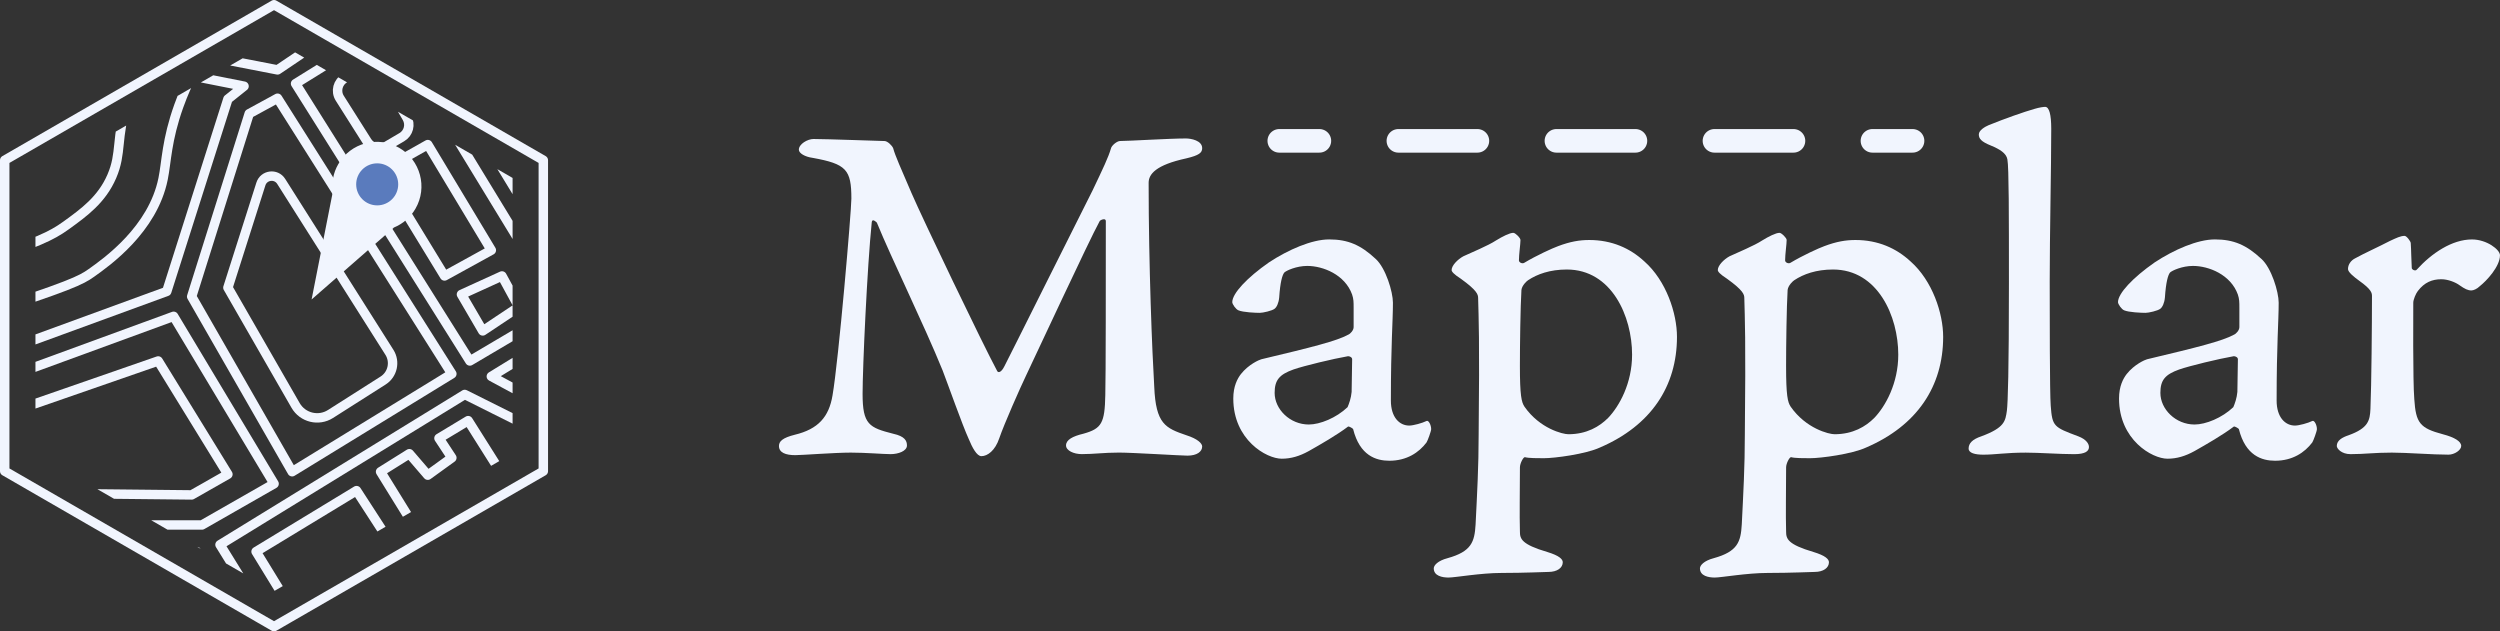 <?xml version="1.0" encoding="UTF-8"?>
<svg id="Layer_2" data-name="Layer 2" xmlns="http://www.w3.org/2000/svg" xmlns:xlink="http://www.w3.org/1999/xlink" viewBox="0 0 1059.87 267.66">
  <rect x="0" y="0" width="1059.87" height="267.66" fill="#333333" stroke="none"/>
  <defs>
    <style>
      .cls-1 {
        fill: #5a7bbd;
      }

      .cls-2 {
        stroke-dasharray: 0 0 33.5 33.5;
      }

      .cls-2, .cls-3 {
        stroke-width: 10px;
      }

      .cls-2, .cls-3, .cls-4, .cls-5, .cls-6 {
        fill: none;
      }

      .cls-2, .cls-3, .cls-5 {
        stroke: #f1f5fe;
        stroke-linecap: round;
        stroke-linejoin: round;
      }

      .cls-5 {
        stroke-width: 4px;
      }

      .cls-6 {
        clip-path: url(#clippath);
      }

      .cls-7 {
        fill: #f1f5fe;
      }
    </style>
    <clipPath id="clippath">
      <polygon class="cls-4" points="15.03 75.44 15.03 192.23 116.17 250.62 217.31 192.23 217.31 75.44 116.17 17.04 15.03 75.44"/>
    </clipPath>
  </defs>
  <g id="Layer_1-2" data-name="Layer 1">
    <path class="cls-7" d="m344.93,58.93c5.4,0,28.75.86,30.05.86s3.24,1.95,3.67,3.03c.87,3.24,3.24,8.43,7.78,19.02,4.76,11.03,30.05,63.78,36.32,75.45.43.87,1.73.65,3.03-1.95,1.51-2.81,32.21-64.42,37.4-74.59,4.54-9.51,6.7-14.05,7.78-17.73.22-1.3,2.59-3.24,3.89-3.24,3.68,0,20.97-1.08,27.89-1.08,2.16,0,6.92.86,6.92,4.11,0,1.95-1.3,3.03-6.7,4.32-12.97,2.81-16,6.7-16,10.38,0,35.02,1.51,71.99,2.38,86.47.65,15.78,4.76,17.51,13.62,20.54,4.76,1.51,6.7,3.46,6.7,4.76,0,2.16-2.16,3.89-6.27,3.89-2.59,0-23.13-1.3-28.97-1.3-6.49,0-10.59.65-15.78.65-3.46,0-6.7-1.51-6.7-3.68,0-2.38,2.81-3.89,7.35-4.97,7.78-2.16,9.08-4.54,9.3-16.43.22-5.62.22-52.97.22-73.72,0-1.51-2.38-.43-2.59,0-4.54,8.21-27.89,58.59-31.13,65.29-2.59,5.4-9.3,20.54-11.46,26.81-1.73,5.19-4.97,7.57-7.57,7.57-1.95,0-3.89-3.68-5.4-7.35-2.59-5.62-8.86-23.35-11.03-28.97-8-19.67-21.62-47.34-27.89-62.69-.22-.22-1.95-1.95-2.16-.22-1.95,19.02-3.89,61.83-3.89,72.86,0,12.97,2.81,14.27,12.97,16.86,4.97,1.08,5.84,3.03,5.84,4.97,0,2.38-3.68,3.68-6.92,3.68-3.03,0-10.59-.65-16.86-.65-6.92,0-20.75,1.08-23.56,1.08-4.11,0-6.92-1.08-6.92-3.89,0-1.95,1.51-3.46,6.7-4.76,9.94-2.38,14.48-7.57,16-16.65,2.59-14.92,8-78.26,8-83.45,0-12.32-2.16-14.7-16.43-17.29-3.24-.43-5.84-1.95-5.84-3.46,0-2.38,3.67-4.54,6.27-4.54Z"/>
    <path class="cls-7" d="m583.18,109.73c4.32,3.89,7.35,14.05,7.35,18.59,0,8.22-.87,17.3-.87,41.51,0,7.13,3.68,10.59,7.78,10.59,1.73,0,5.62-1.08,7.35-1.95.86-.43,1.95,1.73,1.95,3.46,0,.87-1.51,4.97-1.95,5.62-3.24,4.32-8.43,7.78-15.78,7.78-5.62,0-12.54-2.16-15.35-13.4,0-.22-1.73-1.3-2.16-1.08-4.54,3.46-11.67,7.57-16.65,10.38-3.89,2.16-7.57,3.24-11.46,3.24-6.49,0-20.54-8-20.54-25.51,0-5.19,1.73-8.43,3.24-10.38,3.24-4.11,7.78-6.05,8.65-6.27,21.83-5.19,32-7.78,36.75-10.38,1.08-.43,2.38-1.95,2.38-3.24v-8.22c0-2.38,0-3.68-.65-5.62-3.03-8.43-12.32-12.11-19.02-12.11-4.54,0-8.86,1.95-9.73,2.81-.86,1.08-1.73,4.11-2.16,10.59-.22,2.38-1.08,4.11-1.95,4.76-1.08.87-4.97,1.73-6.27,1.73-1.73,0-7.13-.21-9.08-1.08-1.08-.43-2.59-2.59-2.59-3.46,0-3.68,6.27-10.38,15.57-16.86,8.22-5.4,18.16-9.73,25.51-9.73,8,0,13.4,2.38,19.67,8.22Zm-11.89,62.91c.65-1.51,1.51-3.89,1.73-6.49l.22-13.84c0-.87-1.08-1.3-1.73-1.3-6.27,1.08-18.81,4.11-23.13,5.62-6.05,2.16-8,4.54-8,9.94,0,6.92,6.49,13.4,14.48,13.4,4.76,0,11.67-2.81,16.43-7.35Z"/>
    <path class="cls-7" d="m697.11,110.81c9.3,8.21,13.84,22.05,13.84,32,0,20.97-11.03,37.62-32.64,46.91-6.05,2.81-19.24,4.54-23.78,4.54-2.59,0-6.49,0-8-.43-.65-.22-2.16,2.59-2.16,4.32,0,9.73-.22,20.11,0,27.24,0,3.03.65,5.41,11.67,8.65,4.97,1.51,6.49,3.03,6.49,4.32,0,2.38-2.38,4.11-6.05,4.11-1.73,0-9.94.43-19.89.43-8.86,0-19.67,1.95-22.48,1.95-2.59,0-6.27-.65-6.27-3.89,0-1.3,1.73-3.24,5.84-4.32,10.16-2.81,11.46-6.92,11.89-14.27.65-12.97,1.3-24.65,1.3-38.05.43-41.29,0-49.07-.22-57.94,0-1.51-.43-3.24-7.35-8.22-3.03-1.95-3.89-3.03-3.89-3.67,0-1.95,2.59-4.54,4.97-5.84,3.24-1.51,10.59-4.54,13.84-6.7,2.81-1.73,5.84-3.24,7.35-3.24.86,0,3.03,2.16,3.03,3.03,0,1.73-.65,6.05-.65,8.65,0,.86,1.3,1.51,2.16,1.08,5.4-3.24,12.11-6.27,14.48-7.13,5.19-1.95,9.08-2.59,13.19-2.59,9.51,0,17.29,3.46,23.35,9.08Zm-49.29,8c-.43.22-2.59,2.16-2.81,4.11-.43,7.13-.65,23.35-.65,32.21,0,12.54.65,15.35,1.95,17.29,6.49,9.29,16.21,11.67,18.59,11.67,7.78,0,13.19-3.24,16.86-6.92,4.76-4.97,10.16-14.7,10.16-26.81,0-16.21-8.65-36.1-27.67-36.1-7.13,0-12.54,1.95-16.43,4.54Z"/>
    <path class="cls-7" d="m809.96,110.81c9.3,8.21,13.84,22.05,13.84,32,0,20.97-11.03,37.62-32.64,46.91-6.05,2.81-19.24,4.54-23.78,4.54-2.59,0-6.49,0-8-.43-.65-.22-2.16,2.59-2.16,4.32,0,9.73-.22,20.11,0,27.24,0,3.03.65,5.41,11.67,8.65,4.97,1.51,6.49,3.03,6.49,4.32,0,2.38-2.38,4.11-6.05,4.11-1.73,0-9.95.43-19.89.43-8.86,0-19.67,1.95-22.48,1.95-2.59,0-6.27-.65-6.27-3.89,0-1.3,1.73-3.24,5.84-4.32,10.16-2.81,11.46-6.92,11.89-14.27.65-12.97,1.3-24.65,1.3-38.05.43-41.29,0-49.07-.22-57.94,0-1.51-.43-3.24-7.35-8.22-3.03-1.95-3.89-3.03-3.89-3.67,0-1.95,2.59-4.54,4.97-5.84,3.24-1.51,10.59-4.54,13.84-6.7,2.81-1.73,5.84-3.24,7.35-3.24.87,0,3.03,2.16,3.03,3.03,0,1.73-.65,6.05-.65,8.65,0,.86,1.3,1.51,2.16,1.08,5.4-3.24,12.11-6.27,14.48-7.13,5.19-1.95,9.08-2.59,13.19-2.59,9.51,0,17.29,3.46,23.35,9.08Zm-49.29,8c-.43.22-2.59,2.16-2.81,4.11-.43,7.13-.65,23.35-.65,32.21,0,12.54.65,15.35,1.95,17.29,6.49,9.29,16.21,11.67,18.59,11.67,7.78,0,13.19-3.24,16.86-6.92,4.76-4.97,10.16-14.7,10.16-26.81,0-16.21-8.65-36.1-27.67-36.1-7.13,0-12.54,1.95-16.43,4.54Z"/>
    <path class="cls-7" d="m843.03,53.09c6.92-2.81,14.92-5.62,19.46-6.92,2.16-.65,3.89-.86,4.54-.86,1.73,0,2.59,3.24,2.59,9.3,0,17.08-.65,44.53-.65,64.64,0,12.97,0,47.56.43,52.75.65,8.86,1.3,9.08,11.67,12.97,3.46,1.3,4.54,3.24,4.54,4.54,0,1.73-1.51,3.03-6.27,3.03-6.05,0-14.92-.65-20.54-.65-8.43,0-12.97.87-17.94.87-3.46,0-6.27-.65-6.27-2.6,0-2.16,1.51-3.89,5.41-5.19,9.94-3.68,10.16-6.49,10.81-10.81.43-3.46.87-16.86.87-54.05,0-29.19,0-49.07-.65-52.53-.43-2.59-3.24-4.32-6.92-5.84-4.32-1.73-5.19-3.03-5.19-4.76s2.59-3.24,4.11-3.89Z"/>
    <path class="cls-7" d="m958.69,109.73c4.32,3.89,7.35,14.05,7.35,18.59,0,8.22-.87,17.3-.87,41.51,0,7.13,3.68,10.59,7.78,10.59,1.73,0,5.62-1.08,7.35-1.95.87-.43,1.95,1.73,1.95,3.46,0,.87-1.51,4.97-1.95,5.62-3.24,4.32-8.43,7.78-15.78,7.78-5.62,0-12.54-2.16-15.35-13.4,0-.22-1.73-1.3-2.16-1.08-4.54,3.46-11.67,7.57-16.65,10.38-3.89,2.16-7.57,3.24-11.46,3.24-6.49,0-20.54-8-20.54-25.51,0-5.19,1.73-8.43,3.24-10.38,3.24-4.11,7.78-6.05,8.65-6.27,21.84-5.19,32-7.78,36.75-10.38,1.08-.43,2.38-1.95,2.38-3.24v-8.22c0-2.38,0-3.68-.65-5.62-3.03-8.43-12.32-12.11-19.03-12.11-4.54,0-8.86,1.95-9.73,2.81-.86,1.08-1.73,4.11-2.16,10.59-.22,2.38-1.08,4.11-1.95,4.76-1.08.87-4.97,1.73-6.27,1.73-1.73,0-7.13-.21-9.08-1.08-1.08-.43-2.59-2.59-2.59-3.46,0-3.68,6.27-10.38,15.57-16.86,8.21-5.4,18.16-9.73,25.51-9.73,8,0,13.4,2.38,19.67,8.22Zm-11.89,62.91c.65-1.51,1.51-3.89,1.73-6.49l.22-13.84c0-.87-1.08-1.3-1.73-1.3-6.27,1.08-18.81,4.11-23.13,5.62-6.05,2.16-8,4.54-8,9.94,0,6.92,6.49,13.4,14.48,13.4,4.76,0,11.68-2.81,16.43-7.35Z"/>
    <path class="cls-7" d="m998.47,109.51c3.46-1.95,10.16-4.97,14.7-7.35,2.81-1.3,4.54-2.16,6.27-2.16.86,0,2.59,2.38,2.59,3.03.22,3.03.22,7.35.43,10.59,0,.65,1.51,1.51,2.16.65,6.27-6.92,14.92-12.76,23.35-12.76,6.27,0,11.89,4.32,11.89,6.7,0,4.76-5.62,10.81-8.65,13.19-1.08,1.08-2.6,1.73-3.46,1.73-1.51,0-2.81-.65-4.97-2.16-1.73-1.3-4.97-2.59-7.78-2.59-3.89,0-7.13,1.3-9.95,4.97-.86,1.08-1.95,3.68-1.95,4.97,0,2.16-.21,33.29.43,40.86.65,10.16,2.38,12.32,12.11,14.92,4.97,1.3,7.78,3.03,7.78,4.97,0,1.73-2.81,3.68-5.4,3.68-6.7,0-17.73-.87-24-.87-7.57,0-11.46.65-17.51.65-3.89,0-5.84-2.38-5.84-3.46,0-2.38,2.38-3.68,4.97-4.54,8.43-3.03,9.08-6.27,9.3-11.24.43-9.73.65-36.32.65-47.78,0-1.3-.22-2.81-5.41-6.49-2.38-1.73-4.76-3.68-4.76-4.97,0-1.95,1.3-3.68,3.03-4.54Z"/>
    <g>
      <line class="cls-3" x1="542.35" y1="59.71" x2="559.35" y2="59.71"/>
      <line class="cls-2" x1="592.84" y1="59.71" x2="777.07" y2="59.71"/>
      <line class="cls-3" x1="793.82" y1="59.71" x2="810.82" y2="59.71"/>
    </g>
  </g>
  <g id="Layer_2-2" data-name="Layer 2">
    <g class="cls-6">
      <g>
        <polyline class="cls-5" points="-39.81 -.95 117.66 29.63 233.06 -48.12"/>
        <polygon class="cls-5" points="-39.81 8.15 103.46 36.54 96.62 42 70.7 123.55 -39.81 163.95 -39.81 8.15"/>
        <polygon class="cls-5" points="117.66 41.64 105.65 48.19 81.26 125.73 123.85 199.99 191.56 158.49 117.66 41.64"/>
        <polygon class="cls-5" points="125.3 35.45 199.2 153.03 237.42 130.46 164.62 11.06 125.3 35.45"/>
        <polygon class="cls-5" points="254.9 -48.12 172.26 4.51 245.43 124.64 300.33 89.69 300.33 -48.12 254.9 -48.12"/>
        <polygon class="cls-5" points="73.61 134.1 -39.81 175.6 -39.81 222.56 85.63 222.56 116.2 205.09 73.61 134.1"/>
        <polygon class="cls-5" points="83.44 233.85 -39.81 233.85 -39.81 292.01 118.39 292.01 83.44 233.85"/>
        <polygon class="cls-5" points="93.27 230.93 197.02 167.23 253.81 195.62 120.94 275.71 93.27 230.93"/>
        <polygon class="cls-5" points="125.3 285.54 130.26 292.01 223.59 292.01 300.33 245.13 300.33 221.47 264 199.99 125.3 285.54"/>
        <polygon class="cls-5" points="300.33 253.5 239.61 292.01 300.33 292.01 300.33 253.5"/>
        <polygon class="cls-5" points="273.46 194.89 300.33 209.82 300.33 178.33 273.46 194.89"/>
        <polygon class="cls-5" points="300.33 165.41 262.91 189.07 208.3 159.58 300.33 103.16 300.33 165.41"/>
        <polygon class="cls-5" points="67.06 153.03 -21.03 183.61 -21.03 208.73 81.26 209.82 96.62 201.08 67.06 153.03"/>
        <path class="cls-5" d="m278.2-48.12l-58.24,38.88c-1.9,6.13-7.96,28.37,2.55,53.07,12.74,29.93,40.03,40.48,44.78,42.23,11.02-6.31,22.03-12.62,33.05-18.93"/>
        <polyline class="cls-5" points="300.33 116.99 247.25 148.66 264 176.33 300.33 155.58"/>
        <polygon class="cls-5" points="108.56 233.85 151.15 208 167.9 233.85 125.3 261.15 108.56 233.85"/>
        <polygon class="cls-5" points="161.34 199.99 178.45 227.66 215.58 205.45 198.47 178.33 186.1 185.79 191.56 194.08 181.36 201.45 173.54 192.35 161.34 199.99"/>
        <polygon class="cls-5" points="212.81 244.04 264.73 213.46 281.47 240.76 229.78 272.76 212.81 244.04"/>
        <polygon class="cls-5" points="161.34 275.71 202.84 251.68 210.12 263.7 169.72 287.72 161.34 275.71"/>
        <path class="cls-5" d="m125.31,171.87l-28.69-49.92,13.98-43.94c1.23-3.88,6.43-4.55,8.61-1.11l45.88,72.46c2.56,4.04,1.36,9.39-2.67,11.96l-22.31,14.19c-5.07,3.22-11.8,1.57-14.8-3.64Z"/>
        <path class="cls-5" d="m163.83,61.98l6.52-3.83c2.87-1.68,3.83-5.37,2.16-8.24l-10.78-18.51c-1.64-2.82-5.22-3.82-8.08-2.27l-7.37,3.98c-3.08,1.66-4.1,5.58-2.23,8.54l11.62,18.36c1.74,2.75,5.35,3.63,8.16,1.98Z"/>
        <polygon class="cls-5" points="161.34 72.58 188.46 116.99 208.3 106.07 181.36 61.3 161.34 72.58"/>
        <polygon class="cls-5" points="195.63 124.82 204.66 140.29 219.95 130.1 212.81 116.99 195.63 124.82"/>
        <line class="cls-5" x1="193.74" y1="-49.73" x2="86.97" y2="23.67"/>
        <path class="cls-5" d="m155.52-49.73c-18.24,12.9-33.25,22.22-43.68,28.39-10.25,6.07-19.7,11.24-30.58,21.48-7.66,7.21-13.02,14.09-16.38,18.82"/>
        <path class="cls-5" d="m59.76,27.88c-1.57,3.23-3.84,8.34-5.81,14.85-4.86,16.07-2.25,22.09-6.55,32.03-4.27,9.88-11.76,15.3-19.29,20.75-6.73,4.87-12.37,7.08-34.22,14.93-8.73,3.13-20.16,7.12-33.7,11.5"/>
        <path class="cls-5" d="m-39.81,143.57c7.08-2.21,16.9-5.32,28.61-9.1,41.37-13.38,45.58-15.68,49.94-18.77,6.56-4.65,26.04-18.44,30.4-39.86,1.47-7.2,1.46-16.4,6.66-30.92,1.97-5.5,4.01-9.88,5.46-12.77"/>
        <path class="cls-5" d="m-39.81,246c5.74-.23,13.97-.54,23.87-.87,32.49-1.1,37.96-.92,43.68-.36,10.57,1.03,22.55,2.2,34.95,8.01,20.28,9.5,31.98,26.86,38.22,39.24"/>
        <polyline class="cls-5" points="-39.81 8.15 -39.81 -48.12 254.9 -48.12"/>
        <path class="cls-5" d="m18.34-13.75l-1.56,7.55c-.47,2.29,1.01,4.52,3.3,4.96l31.08,6.04c2.26.44,4.44-1.02,4.9-3.27l1.43-6.97c.46-2.25-.98-4.46-3.23-4.94l-30.95-6.62c-2.27-.49-4.51.97-4.98,3.25Z"/>
        <path class="cls-5" d="m-39.81,61.3L-1.23,68.79c3.04.59,5.04,3.52,4.49,6.57L-.04,93.45c-.53,2.93-3.37,4.84-6.29,4.24l-33.49-6.91"/>
        <path class="cls-5" d="m2.03,37.72l-1.42,8.81c-.4,2.45,1.22,4.78,3.65,5.27l28.17,5.65c2.57.51,5.05-1.21,5.47-3.79l1.35-8.31c.39-2.42-1.18-4.73-3.57-5.25l-28.09-6.15c-2.59-.57-5.12,1.16-5.55,3.77Z"/>
      </g>
    </g>
    <polygon class="cls-5" points="2 67.92 2 199.75 116.17 265.66 230.34 199.75 230.34 67.92 116.17 2 2 67.92"/>
    <path class="cls-7" d="m166.99,96.46c3.72-1.53,6.98-4.24,9.15-7.99,5.22-9.04,2.12-20.59-6.92-25.81s-20.59-2.12-25.81,6.92c-2.17,3.75-2.88,7.93-2.35,11.92l-8.96,45.46,34.89-30.49Z"/>
    <circle class="cls-1" cx="159.91" cy="78.16" r="8.91"/>
  </g>
</svg>